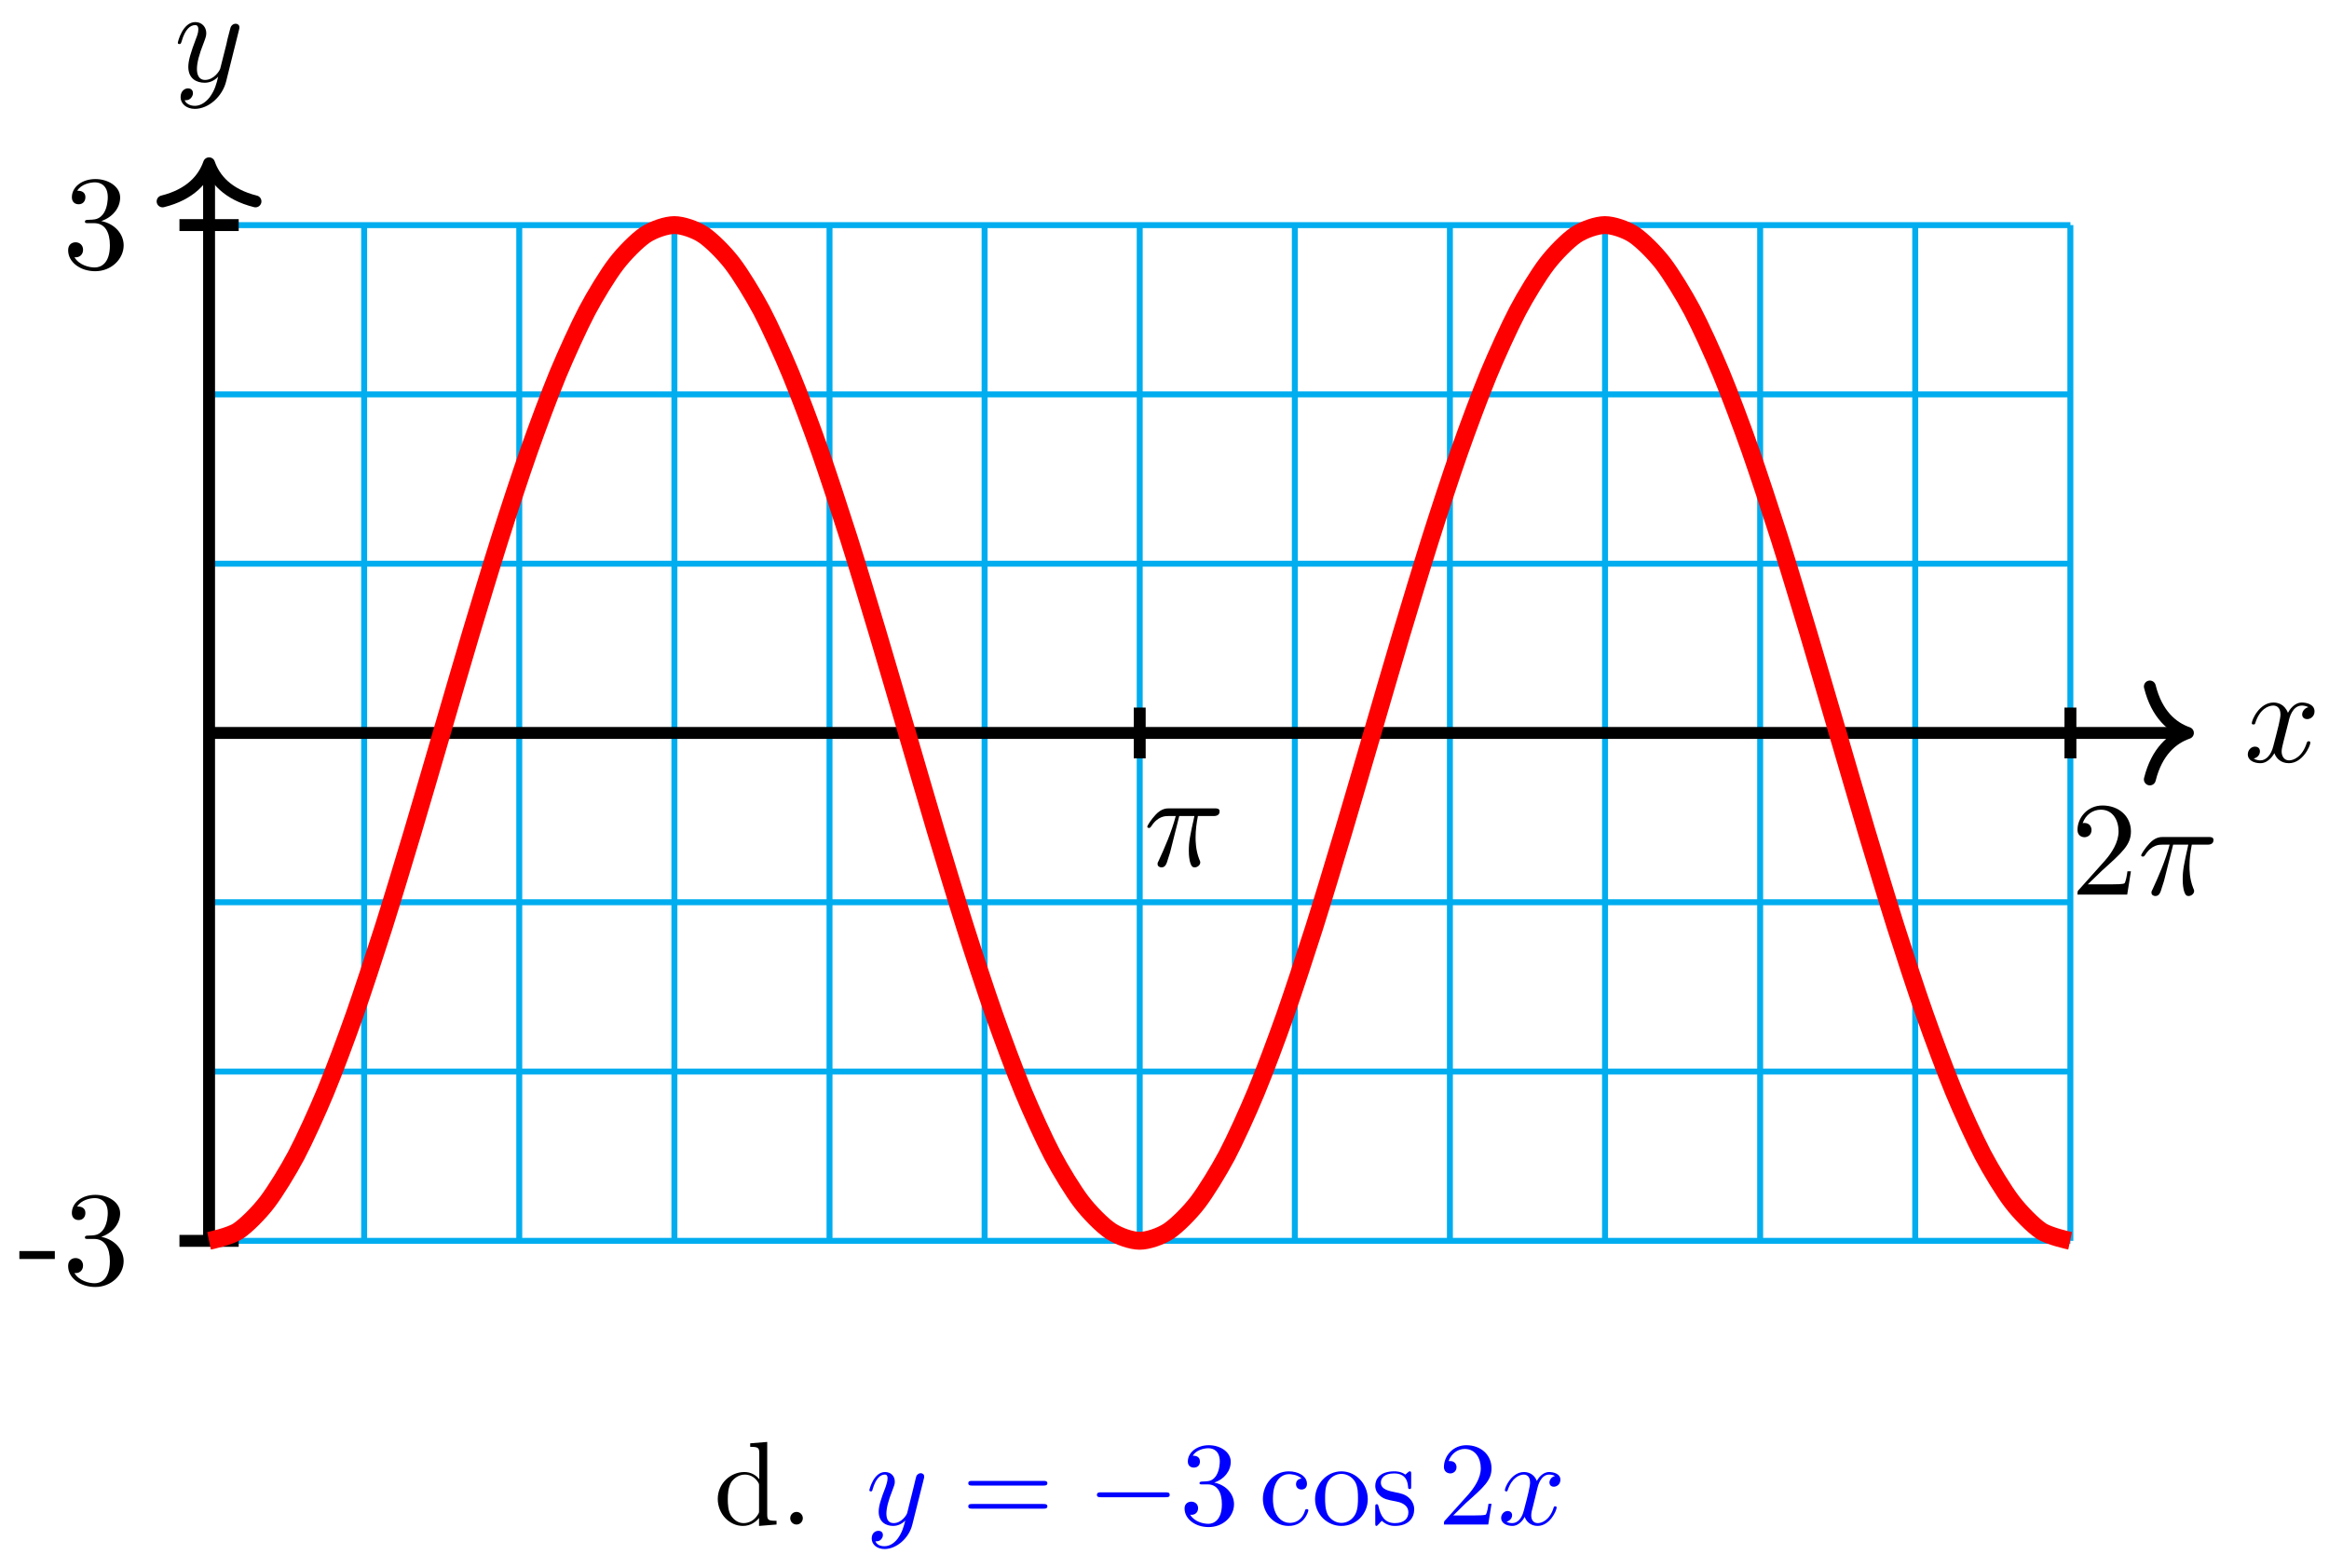 <?xml version="1.0" encoding="UTF-8"?>
<svg xmlns="http://www.w3.org/2000/svg" xmlns:xlink="http://www.w3.org/1999/xlink" width="156pt" height="105pt" viewBox="0 0 156 105" version="1.1">
<defs>
<g>
<symbol overflow="visible" id="glyph0-0">
<path style="stroke:none;" d=""/>
</symbol>
<symbol overflow="visible" id="glyph0-1">
<path style="stroke:none;" d="M 3 -2.703 C 3.047 -2.938 3.25 -3.766 3.891 -3.766 C 3.922 -3.766 4.141 -3.766 4.328 -3.656 C 4.078 -3.609 3.906 -3.375 3.906 -3.172 C 3.906 -3.016 4 -2.859 4.25 -2.859 C 4.438 -2.859 4.734 -3.016 4.734 -3.375 C 4.734 -3.844 4.203 -3.969 3.891 -3.969 C 3.375 -3.969 3.062 -3.484 2.953 -3.281 C 2.719 -3.875 2.25 -3.969 1.984 -3.969 C 1.047 -3.969 0.531 -2.812 0.531 -2.578 C 0.531 -2.5 0.625 -2.5 0.641 -2.5 C 0.719 -2.5 0.75 -2.516 0.766 -2.594 C 1.062 -3.547 1.656 -3.766 1.969 -3.766 C 2.141 -3.766 2.453 -3.688 2.453 -3.172 C 2.453 -2.891 2.297 -2.281 1.969 -1.031 C 1.828 -0.469 1.5 -0.094 1.109 -0.094 C 1.062 -0.094 0.859 -0.094 0.656 -0.219 C 0.891 -0.266 1.078 -0.453 1.078 -0.703 C 1.078 -0.938 0.891 -1.016 0.75 -1.016 C 0.484 -1.016 0.266 -0.781 0.266 -0.5 C 0.266 -0.078 0.703 0.094 1.109 0.094 C 1.688 0.094 2.016 -0.531 2.047 -0.578 C 2.156 -0.25 2.469 0.094 3.016 0.094 C 3.938 0.094 4.453 -1.062 4.453 -1.281 C 4.453 -1.375 4.375 -1.375 4.344 -1.375 C 4.266 -1.375 4.25 -1.344 4.219 -1.281 C 3.922 -0.312 3.312 -0.094 3.031 -0.094 C 2.688 -0.094 2.531 -0.391 2.531 -0.688 C 2.531 -0.891 2.594 -1.078 2.688 -1.484 Z M 3 -2.703 "/>
</symbol>
<symbol overflow="visible" id="glyph0-2">
<path style="stroke:none;" d="M 4.359 -3.422 C 4.391 -3.547 4.391 -3.562 4.391 -3.625 C 4.391 -3.781 4.266 -3.859 4.141 -3.859 C 4.047 -3.859 3.906 -3.812 3.828 -3.672 C 3.797 -3.625 3.734 -3.359 3.688 -3.188 C 3.625 -2.953 3.562 -2.719 3.516 -2.469 L 3.109 -0.859 C 3.078 -0.719 2.688 -0.094 2.094 -0.094 C 1.641 -0.094 1.547 -0.5 1.547 -0.828 C 1.547 -1.234 1.688 -1.797 2 -2.578 C 2.141 -2.953 2.172 -3.047 2.172 -3.234 C 2.172 -3.625 1.891 -3.969 1.438 -3.969 C 0.594 -3.969 0.266 -2.656 0.266 -2.578 C 0.266 -2.5 0.344 -2.5 0.375 -2.5 C 0.453 -2.5 0.469 -2.516 0.516 -2.656 C 0.75 -3.5 1.109 -3.766 1.422 -3.766 C 1.484 -3.766 1.641 -3.766 1.641 -3.484 C 1.641 -3.25 1.547 -3.016 1.484 -2.859 C 1.125 -1.906 0.969 -1.391 0.969 -0.969 C 0.969 -0.172 1.531 0.094 2.062 0.094 C 2.406 0.094 2.719 -0.047 2.969 -0.312 C 2.859 0.156 2.75 0.594 2.391 1.078 C 2.156 1.375 1.812 1.641 1.406 1.641 C 1.281 1.641 0.875 1.609 0.719 1.266 C 0.859 1.266 0.984 1.266 1.109 1.156 C 1.188 1.078 1.281 0.953 1.281 0.797 C 1.281 0.516 1.047 0.469 0.953 0.469 C 0.75 0.469 0.453 0.625 0.453 1.062 C 0.453 1.5 0.844 1.844 1.406 1.844 C 2.328 1.844 3.25 1.016 3.5 0.016 Z M 4.359 -3.422 "/>
</symbol>
<symbol overflow="visible" id="glyph0-3">
<path style="stroke:none;" d="M 2.375 -3.344 L 3.391 -3.344 C 3.094 -2.016 3.016 -1.625 3.016 -1.031 C 3.016 -0.891 3.016 -0.656 3.078 -0.344 C 3.172 0.047 3.281 0.094 3.406 0.094 C 3.594 0.094 3.781 -0.062 3.781 -0.234 C 3.781 -0.297 3.781 -0.312 3.719 -0.438 C 3.469 -1.078 3.469 -1.672 3.469 -1.922 C 3.469 -2.391 3.531 -2.875 3.625 -3.344 L 4.641 -3.344 C 4.766 -3.344 5.078 -3.344 5.078 -3.656 C 5.078 -3.859 4.891 -3.859 4.734 -3.859 L 1.719 -3.859 C 1.531 -3.859 1.188 -3.859 0.797 -3.438 C 0.469 -3.094 0.234 -2.688 0.234 -2.641 C 0.234 -2.625 0.234 -2.547 0.344 -2.547 C 0.422 -2.547 0.438 -2.578 0.5 -2.656 C 0.938 -3.344 1.453 -3.344 1.625 -3.344 L 2.141 -3.344 C 1.859 -2.266 1.375 -1.172 1 -0.359 C 0.922 -0.219 0.922 -0.203 0.922 -0.141 C 0.922 0.031 1.062 0.094 1.188 0.094 C 1.453 0.094 1.531 -0.156 1.625 -0.484 C 1.766 -0.891 1.766 -0.922 1.875 -1.359 Z M 2.375 -3.344 "/>
</symbol>
<symbol overflow="visible" id="glyph1-0">
<path style="stroke:none;" d=""/>
</symbol>
<symbol overflow="visible" id="glyph1-1">
<path style="stroke:none;" d="M 2.469 -1.672 L 2.469 -2.203 L 0.094 -2.203 L 0.094 -1.672 Z M 2.469 -1.672 "/>
</symbol>
<symbol overflow="visible" id="glyph1-2">
<path style="stroke:none;" d="M 4.094 -1.531 C 4.094 -2.266 3.531 -2.969 2.594 -3.156 C 3.344 -3.406 3.859 -4.031 3.859 -4.734 C 3.859 -5.469 3.062 -5.969 2.203 -5.969 C 1.297 -5.969 0.625 -5.438 0.625 -4.75 C 0.625 -4.453 0.812 -4.281 1.078 -4.281 C 1.359 -4.281 1.531 -4.484 1.531 -4.75 C 1.531 -5.188 1.109 -5.188 0.984 -5.188 C 1.25 -5.625 1.844 -5.75 2.172 -5.75 C 2.531 -5.75 3.031 -5.547 3.031 -4.75 C 3.031 -4.641 3.016 -4.109 2.781 -3.719 C 2.516 -3.297 2.203 -3.266 1.984 -3.25 C 1.906 -3.25 1.688 -3.234 1.625 -3.234 C 1.562 -3.219 1.5 -3.203 1.5 -3.125 C 1.5 -3.016 1.562 -3.016 1.719 -3.016 L 2.109 -3.016 C 2.844 -3.016 3.172 -2.406 3.172 -1.531 C 3.172 -0.312 2.562 -0.047 2.156 -0.047 C 1.781 -0.047 1.109 -0.203 0.797 -0.734 C 1.109 -0.688 1.375 -0.891 1.375 -1.234 C 1.375 -1.547 1.141 -1.734 0.875 -1.734 C 0.656 -1.734 0.375 -1.609 0.375 -1.203 C 0.375 -0.391 1.203 0.203 2.188 0.203 C 3.281 0.203 4.094 -0.625 4.094 -1.531 Z M 4.094 -1.531 "/>
</symbol>
<symbol overflow="visible" id="glyph2-0">
<path style="stroke:none;" d=""/>
</symbol>
<symbol overflow="visible" id="glyph2-1">
<path style="stroke:none;" d="M 1.141 -0.688 L 2.094 -1.609 C 3.484 -2.859 4.031 -3.344 4.031 -4.234 C 4.031 -5.25 3.219 -5.969 2.125 -5.969 C 1.109 -5.969 0.453 -5.141 0.453 -4.344 C 0.453 -3.844 0.891 -3.844 0.922 -3.844 C 1.078 -3.844 1.391 -3.953 1.391 -4.328 C 1.391 -4.562 1.234 -4.797 0.922 -4.797 C 0.844 -4.797 0.828 -4.797 0.797 -4.781 C 1 -5.359 1.484 -5.688 2.016 -5.688 C 2.828 -5.688 3.203 -4.969 3.203 -4.234 C 3.203 -3.516 2.766 -2.812 2.266 -2.25 L 0.547 -0.328 C 0.453 -0.234 0.453 -0.219 0.453 0 L 3.781 0 L 4.031 -1.562 L 3.797 -1.562 C 3.766 -1.297 3.688 -0.891 3.609 -0.766 C 3.547 -0.688 2.953 -0.688 2.75 -0.688 Z M 1.141 -0.688 "/>
</symbol>
<symbol overflow="visible" id="glyph3-0">
<path style="stroke:none;" d=""/>
</symbol>
<symbol overflow="visible" id="glyph3-1">
<path style="stroke:none;" d="M 4.203 0 L 4.203 -0.25 C 3.641 -0.25 3.578 -0.297 3.578 -0.688 L 3.578 -5.531 L 2.438 -5.438 L 2.438 -5.203 C 2.984 -5.203 3.047 -5.141 3.047 -4.75 L 3.047 -3.031 C 2.828 -3.312 2.484 -3.516 2.047 -3.516 C 1.109 -3.516 0.266 -2.734 0.266 -1.719 C 0.266 -0.703 1.047 0.094 1.953 0.094 C 2.469 0.094 2.828 -0.188 3.031 -0.438 L 3.031 0.094 Z M 3.031 -0.938 C 3.031 -0.797 3.031 -0.781 2.938 -0.641 C 2.703 -0.266 2.344 -0.094 2 -0.094 C 1.641 -0.094 1.359 -0.297 1.156 -0.594 C 0.953 -0.922 0.938 -1.375 0.938 -1.703 C 0.938 -2 0.953 -2.484 1.172 -2.844 C 1.344 -3.078 1.656 -3.344 2.078 -3.344 C 2.359 -3.344 2.688 -3.234 2.938 -2.875 C 3.031 -2.734 3.031 -2.719 3.031 -2.578 Z M 3.031 -0.938 "/>
</symbol>
<symbol overflow="visible" id="glyph3-2">
<path style="stroke:none;" d="M 1.531 -0.422 C 1.531 -0.656 1.344 -0.844 1.109 -0.844 C 0.875 -0.844 0.688 -0.656 0.688 -0.422 C 0.688 -0.188 0.875 0 1.109 0 C 1.344 0 1.531 -0.188 1.531 -0.422 Z M 1.531 -0.422 "/>
</symbol>
<symbol overflow="visible" id="glyph4-0">
<path style="stroke:none;" d=""/>
</symbol>
<symbol overflow="visible" id="glyph4-1">
<path style="stroke:none;" d="M 3.875 -3.031 C 3.906 -3.141 3.906 -3.156 3.906 -3.219 C 3.906 -3.359 3.797 -3.438 3.672 -3.438 C 3.594 -3.438 3.469 -3.391 3.391 -3.266 C 3.375 -3.234 3.312 -2.984 3.281 -2.844 C 3.234 -2.625 3.172 -2.422 3.125 -2.203 L 2.766 -0.766 C 2.734 -0.641 2.391 -0.094 1.859 -0.094 C 1.453 -0.094 1.375 -0.438 1.375 -0.734 C 1.375 -1.094 1.5 -1.594 1.781 -2.297 C 1.906 -2.625 1.938 -2.703 1.938 -2.875 C 1.938 -3.234 1.688 -3.516 1.281 -3.516 C 0.531 -3.516 0.234 -2.359 0.234 -2.297 C 0.234 -2.219 0.312 -2.219 0.328 -2.219 C 0.406 -2.219 0.422 -2.234 0.453 -2.359 C 0.672 -3.109 0.984 -3.344 1.266 -3.344 C 1.328 -3.344 1.453 -3.344 1.453 -3.094 C 1.453 -2.891 1.375 -2.688 1.328 -2.531 C 1 -1.688 0.859 -1.234 0.859 -0.859 C 0.859 -0.156 1.359 0.094 1.828 0.094 C 2.141 0.094 2.422 -0.047 2.641 -0.266 C 2.531 0.141 2.438 0.531 2.125 0.953 C 1.906 1.234 1.609 1.453 1.25 1.453 C 1.125 1.453 0.766 1.438 0.641 1.125 C 0.766 1.125 0.875 1.125 0.984 1.031 C 1.062 0.953 1.141 0.859 1.141 0.703 C 1.141 0.453 0.922 0.422 0.844 0.422 C 0.656 0.422 0.391 0.547 0.391 0.938 C 0.391 1.344 0.75 1.641 1.25 1.641 C 2.062 1.641 2.891 0.906 3.109 0.016 Z M 3.875 -3.031 "/>
</symbol>
<symbol overflow="visible" id="glyph4-2">
<path style="stroke:none;" d="M 2.656 -2.406 C 2.703 -2.609 2.891 -3.344 3.453 -3.344 C 3.484 -3.344 3.688 -3.344 3.844 -3.25 C 3.625 -3.203 3.469 -3 3.469 -2.812 C 3.469 -2.688 3.547 -2.531 3.766 -2.531 C 3.938 -2.531 4.203 -2.672 4.203 -3 C 4.203 -3.406 3.734 -3.516 3.453 -3.516 C 3 -3.516 2.719 -3.094 2.625 -2.922 C 2.422 -3.438 1.984 -3.516 1.766 -3.516 C 0.938 -3.516 0.484 -2.5 0.484 -2.297 C 0.484 -2.219 0.562 -2.219 0.578 -2.219 C 0.641 -2.219 0.656 -2.234 0.672 -2.297 C 0.953 -3.141 1.469 -3.344 1.75 -3.344 C 1.891 -3.344 2.172 -3.281 2.172 -2.812 C 2.172 -2.562 2.047 -2.031 1.75 -0.922 C 1.625 -0.422 1.344 -0.094 0.984 -0.094 C 0.938 -0.094 0.75 -0.094 0.594 -0.188 C 0.781 -0.234 0.969 -0.391 0.969 -0.625 C 0.969 -0.844 0.781 -0.906 0.672 -0.906 C 0.438 -0.906 0.234 -0.688 0.234 -0.438 C 0.234 -0.078 0.625 0.094 0.984 0.094 C 1.5 0.094 1.797 -0.469 1.812 -0.516 C 1.906 -0.219 2.203 0.094 2.672 0.094 C 3.5 0.094 3.953 -0.938 3.953 -1.141 C 3.953 -1.219 3.875 -1.219 3.859 -1.219 C 3.781 -1.219 3.766 -1.188 3.75 -1.125 C 3.484 -0.281 2.953 -0.094 2.688 -0.094 C 2.375 -0.094 2.25 -0.344 2.25 -0.609 C 2.25 -0.781 2.297 -0.969 2.391 -1.312 Z M 2.656 -2.406 "/>
</symbol>
<symbol overflow="visible" id="glyph5-0">
<path style="stroke:none;" d=""/>
</symbol>
<symbol overflow="visible" id="glyph5-1">
<path style="stroke:none;" d="M 5.469 -2.609 C 5.594 -2.609 5.75 -2.609 5.75 -2.766 C 5.75 -2.922 5.594 -2.922 5.484 -2.922 L 0.703 -2.922 C 0.594 -2.922 0.453 -2.922 0.453 -2.766 C 0.453 -2.609 0.594 -2.609 0.719 -2.609 Z M 5.484 -1.062 C 5.594 -1.062 5.75 -1.062 5.75 -1.219 C 5.75 -1.375 5.594 -1.375 5.469 -1.375 L 0.719 -1.375 C 0.594 -1.375 0.453 -1.375 0.453 -1.219 C 0.453 -1.062 0.594 -1.062 0.703 -1.062 Z M 5.484 -1.062 "/>
</symbol>
<symbol overflow="visible" id="glyph5-2">
<path style="stroke:none;" d="M 2.312 -2.812 C 2.969 -3.016 3.422 -3.578 3.422 -4.203 C 3.422 -4.859 2.719 -5.312 1.953 -5.312 C 1.156 -5.312 0.547 -4.828 0.547 -4.219 C 0.547 -3.953 0.719 -3.812 0.953 -3.812 C 1.203 -3.812 1.359 -3.984 1.359 -4.219 C 1.359 -4.609 0.984 -4.609 0.875 -4.609 C 1.109 -5 1.641 -5.109 1.922 -5.109 C 2.25 -5.109 2.688 -4.938 2.688 -4.219 C 2.688 -4.125 2.672 -3.656 2.469 -3.312 C 2.234 -2.922 1.953 -2.906 1.766 -2.891 C 1.703 -2.891 1.5 -2.875 1.453 -2.875 C 1.391 -2.859 1.328 -2.859 1.328 -2.766 C 1.328 -2.688 1.391 -2.688 1.516 -2.688 L 1.875 -2.688 C 2.531 -2.688 2.828 -2.141 2.828 -1.359 C 2.828 -0.281 2.266 -0.047 1.922 -0.047 C 1.578 -0.047 0.984 -0.188 0.703 -0.656 C 0.984 -0.609 1.234 -0.781 1.234 -1.094 C 1.234 -1.375 1.016 -1.531 0.781 -1.531 C 0.594 -1.531 0.328 -1.422 0.328 -1.078 C 0.328 -0.344 1.078 0.172 1.938 0.172 C 2.922 0.172 3.641 -0.547 3.641 -1.359 C 3.641 -2.016 3.141 -2.641 2.312 -2.812 Z M 2.312 -2.812 "/>
</symbol>
<symbol overflow="visible" id="glyph5-3">
<path style="stroke:none;" d="M 0.938 -1.734 C 0.938 -3.031 1.578 -3.375 2.016 -3.375 C 2.078 -3.375 2.578 -3.359 2.859 -3.078 C 2.531 -3.047 2.484 -2.812 2.484 -2.703 C 2.484 -2.5 2.625 -2.344 2.859 -2.344 C 3.062 -2.344 3.219 -2.484 3.219 -2.719 C 3.219 -3.266 2.609 -3.562 2 -3.562 C 1 -3.562 0.266 -2.703 0.266 -1.719 C 0.266 -0.703 1.062 0.094 1.984 0.094 C 3.047 0.094 3.312 -0.875 3.312 -0.953 C 3.312 -1.031 3.234 -1.031 3.203 -1.031 C 3.125 -1.031 3.109 -1 3.094 -0.953 C 2.875 -0.203 2.344 -0.109 2.062 -0.109 C 1.641 -0.109 0.938 -0.453 0.938 -1.734 Z M 0.938 -1.734 "/>
</symbol>
<symbol overflow="visible" id="glyph5-4">
<path style="stroke:none;" d="M 3.75 -1.703 C 3.75 -2.719 2.953 -3.562 1.984 -3.562 C 1 -3.562 0.219 -2.703 0.219 -1.703 C 0.219 -0.672 1.047 0.094 1.984 0.094 C 2.953 0.094 3.75 -0.688 3.75 -1.703 Z M 1.984 -0.109 C 1.656 -0.109 1.297 -0.281 1.078 -0.641 C 0.891 -1 0.891 -1.484 0.891 -1.766 C 0.891 -2.078 0.891 -2.516 1.078 -2.859 C 1.297 -3.234 1.672 -3.391 1.984 -3.391 C 2.328 -3.391 2.672 -3.219 2.891 -2.875 C 3.094 -2.531 3.094 -2.078 3.094 -1.766 C 3.094 -1.484 3.094 -1.047 2.922 -0.703 C 2.734 -0.344 2.391 -0.109 1.984 -0.109 Z M 1.984 -0.109 "/>
</symbol>
<symbol overflow="visible" id="glyph5-5">
<path style="stroke:none;" d="M 1.656 -1.547 C 1.828 -1.516 2.484 -1.391 2.484 -0.812 C 2.484 -0.406 2.203 -0.094 1.578 -0.094 C 0.922 -0.094 0.625 -0.547 0.484 -1.219 C 0.453 -1.328 0.453 -1.359 0.359 -1.359 C 0.266 -1.359 0.266 -1.297 0.266 -1.156 L 0.266 -0.109 C 0.266 0.031 0.266 0.094 0.344 0.094 C 0.391 0.094 0.391 0.078 0.547 -0.078 C 0.562 -0.094 0.562 -0.109 0.703 -0.25 C 1.062 0.078 1.422 0.094 1.578 0.094 C 2.5 0.094 2.875 -0.453 2.875 -1.016 C 2.875 -1.438 2.625 -1.688 2.531 -1.781 C 2.266 -2.031 1.953 -2.094 1.625 -2.156 C 1.172 -2.25 0.641 -2.344 0.641 -2.812 C 0.641 -3.094 0.859 -3.422 1.531 -3.422 C 2.422 -3.422 2.453 -2.703 2.469 -2.453 C 2.484 -2.375 2.547 -2.375 2.562 -2.375 C 2.672 -2.375 2.672 -2.422 2.672 -2.578 L 2.672 -3.375 C 2.672 -3.516 2.672 -3.562 2.578 -3.562 C 2.547 -3.562 2.531 -3.562 2.422 -3.469 C 2.406 -3.438 2.312 -3.375 2.281 -3.344 C 1.984 -3.562 1.656 -3.562 1.531 -3.562 C 0.562 -3.562 0.266 -3.031 0.266 -2.594 C 0.266 -2.312 0.391 -2.094 0.609 -1.906 C 0.859 -1.703 1.078 -1.656 1.656 -1.547 Z M 1.656 -1.547 "/>
</symbol>
<symbol overflow="visible" id="glyph5-6">
<path style="stroke:none;" d="M 1.016 -0.609 L 1.859 -1.438 C 3.094 -2.531 3.578 -2.969 3.578 -3.766 C 3.578 -4.672 2.859 -5.312 1.891 -5.312 C 0.984 -5.312 0.391 -4.578 0.391 -3.859 C 0.391 -3.422 0.797 -3.422 0.828 -3.422 C 0.953 -3.422 1.234 -3.516 1.234 -3.844 C 1.234 -4.047 1.094 -4.25 0.812 -4.25 C 0.75 -4.25 0.734 -4.25 0.703 -4.25 C 0.891 -4.766 1.328 -5.062 1.781 -5.062 C 2.516 -5.062 2.859 -4.422 2.859 -3.766 C 2.859 -3.125 2.453 -2.5 2.016 -2 L 0.484 -0.297 C 0.391 -0.203 0.391 -0.188 0.391 0 L 3.359 0 L 3.578 -1.391 L 3.375 -1.391 C 3.344 -1.141 3.281 -0.797 3.203 -0.672 C 3.141 -0.609 2.625 -0.609 2.453 -0.609 Z M 1.016 -0.609 "/>
</symbol>
<symbol overflow="visible" id="glyph6-0">
<path style="stroke:none;" d=""/>
</symbol>
<symbol overflow="visible" id="glyph6-1">
<path style="stroke:none;" d="M 5.25 -1.828 C 5.391 -1.828 5.531 -1.828 5.531 -1.984 C 5.531 -2.156 5.391 -2.156 5.25 -2.156 L 0.938 -2.156 C 0.812 -2.156 0.656 -2.156 0.656 -1.984 C 0.656 -1.828 0.812 -1.828 0.938 -1.828 Z M 5.25 -1.828 "/>
</symbol>
</g>
</defs>
<g id="surface1">
<path style="fill:none;stroke-width:0.399;stroke-linecap:butt;stroke-linejoin:miter;stroke:rgb(0%,67.839%,93.729%);stroke-opacity:1;stroke-miterlimit:10;" d="M 0.001 -34.017 L 124.677 -34.017 M 0.001 -22.678 L 124.677 -22.678 M 0.001 -11.338 L 124.677 -11.338 M 0.001 0.001 L 124.677 0.001 M 0.001 11.337 L 124.677 11.337 M 0.001 22.676 L 124.677 22.676 M 0.001 34.012 L 124.677 34.012 M 0.001 -34.017 L 0.001 34.016 M 10.388 -34.017 L 10.388 34.016 M 20.778 -34.017 L 20.778 34.016 M 31.169 -34.017 L 31.169 34.016 M 41.559 -34.017 L 41.559 34.016 M 51.946 -34.017 L 51.946 34.016 M 62.337 -34.017 L 62.337 34.016 M 72.727 -34.017 L 72.727 34.016 M 83.114 -34.017 L 83.114 34.016 M 93.505 -34.017 L 93.505 34.016 M 103.895 -34.017 L 103.895 34.016 M 114.282 -34.017 L 114.282 34.016 M 124.673 -34.017 L 124.673 34.016 " transform="matrix(1,0,0,-1,14.003,49.091)"/>
<path style="fill:none;stroke-width:0.797;stroke-linecap:butt;stroke-linejoin:miter;stroke:rgb(0%,0%,0%);stroke-opacity:1;stroke-miterlimit:10;" d="M 0.001 0.001 L 132.149 0.001 " transform="matrix(1,0,0,-1,14.003,49.091)"/>
<path style="fill:none;stroke-width:0.797;stroke-linecap:round;stroke-linejoin:round;stroke:rgb(0%,0%,0%);stroke-opacity:1;stroke-miterlimit:10;" d="M -2.55 3.111 C -2.086 1.243 -1.046 0.365 0 0.001 C -1.046 -0.362 -2.086 -1.245 -2.55 -3.112 " transform="matrix(1,0,0,-1,146.55,49.091)"/>
<g style="fill:rgb(0%,0%,0%);fill-opacity:1;">
  <use xlink:href="#glyph0-1" x="150.296" y="51.022"/>
</g>
<path style="fill:none;stroke-width:0.797;stroke-linecap:butt;stroke-linejoin:miter;stroke:rgb(0%,0%,0%);stroke-opacity:1;stroke-miterlimit:10;" d="M 0.001 -34.017 L 0.001 37.754 " transform="matrix(1,0,0,-1,14.003,49.091)"/>
<path style="fill:none;stroke-width:0.797;stroke-linecap:round;stroke-linejoin:round;stroke:rgb(0%,0%,0%);stroke-opacity:1;stroke-miterlimit:10;" d="M -2.551 3.112 C -2.086 1.245 -1.047 0.362 -0 -0.001 C -1.047 -0.364 -2.086 -1.243 -2.551 -3.11 " transform="matrix(0,-1,-1,0,14.003,10.937)"/>
<g style="fill:rgb(0%,0%,0%);fill-opacity:1;">
  <use xlink:href="#glyph0-2" x="11.644" y="5.448"/>
</g>
<path style="fill:none;stroke-width:0.797;stroke-linecap:butt;stroke-linejoin:miter;stroke:rgb(0%,0%,0%);stroke-opacity:1;stroke-miterlimit:10;" d="M 1.985 -34.017 L -1.983 -34.017 " transform="matrix(1,0,0,-1,14.003,49.091)"/>
<g style="fill:rgb(0%,0%,0%);fill-opacity:1;">
  <use xlink:href="#glyph1-1" x="1.203" y="85.995"/>
  <use xlink:href="#glyph1-2" x="4.188" y="85.995"/>
</g>
<path style="fill:none;stroke-width:0.797;stroke-linecap:butt;stroke-linejoin:miter;stroke:rgb(0%,0%,0%);stroke-opacity:1;stroke-miterlimit:10;" d="M 1.985 34.016 L -1.983 34.016 " transform="matrix(1,0,0,-1,14.003,49.091)"/>
<g style="fill:rgb(0%,0%,0%);fill-opacity:1;">
  <use xlink:href="#glyph1-2" x="4.189" y="17.962"/>
</g>
<path style="fill:none;stroke-width:0.797;stroke-linecap:butt;stroke-linejoin:miter;stroke:rgb(0%,0%,0%);stroke-opacity:1;stroke-miterlimit:10;" d="M 62.337 1.7 L 62.337 -1.702 " transform="matrix(1,0,0,-1,14.003,49.091)"/>
<g style="fill:rgb(0%,0%,0%);fill-opacity:1;">
  <use xlink:href="#glyph0-3" x="76.613" y="58"/>
</g>
<path style="fill:none;stroke-width:0.797;stroke-linecap:butt;stroke-linejoin:miter;stroke:rgb(0%,0%,0%);stroke-opacity:1;stroke-miterlimit:10;" d="M 124.677 1.7 L 124.677 -1.702 " transform="matrix(1,0,0,-1,14.003,49.091)"/>
<g style="fill:rgb(0%,0%,0%);fill-opacity:1;">
  <use xlink:href="#glyph2-1" x="138.702" y="59.918"/>
</g>
<g style="fill:rgb(0%,0%,0%);fill-opacity:1;">
  <use xlink:href="#glyph0-3" x="143.185" y="59.918"/>
</g>
<path style="fill:none;stroke-width:1.196;stroke-linecap:butt;stroke-linejoin:miter;stroke:rgb(100%,0%,0%);stroke-opacity:1;stroke-miterlimit:10;" d="M 0.001 -34.017 C 0.001 -34.017 1.407 -33.72 1.946 -33.361 C 2.489 -33.002 3.356 -32.131 3.895 -31.424 C 4.434 -30.72 5.302 -29.306 5.845 -28.283 C 6.384 -27.26 7.251 -25.357 7.79 -24.057 C 8.333 -22.752 9.2 -20.432 9.739 -18.901 C 10.278 -17.369 11.145 -14.721 11.688 -13.022 C 12.227 -11.323 13.095 -8.448 13.634 -6.643 C 14.177 -4.838 15.04 -1.85 15.583 -0.007 C 16.122 1.833 16.989 4.821 17.528 6.626 C 18.071 8.431 18.938 11.306 19.477 13.005 C 20.017 14.708 20.884 17.356 21.427 18.887 C 21.966 20.419 22.833 22.743 23.372 24.043 C 23.915 25.344 24.782 27.25 25.321 28.274 C 25.86 29.297 26.727 30.715 27.27 31.418 C 27.809 32.125 28.677 32.996 29.216 33.36 C 29.759 33.719 30.622 34.016 31.165 34.016 C 31.704 34.016 32.571 33.723 33.11 33.364 C 33.653 33.004 34.52 32.137 35.059 31.43 C 35.599 30.727 36.466 29.313 37.009 28.293 C 37.548 27.27 38.415 25.368 38.954 24.067 C 39.497 22.766 40.364 20.446 40.903 18.915 C 41.442 17.384 42.309 14.739 42.852 13.036 C 43.392 11.337 44.259 8.462 44.798 6.657 C 45.337 4.853 46.204 1.864 46.747 0.025 C 47.286 -1.815 48.153 -4.803 48.692 -6.612 C 49.235 -8.416 50.102 -11.291 50.642 -12.991 C 51.181 -14.694 52.048 -17.342 52.591 -18.873 C 53.13 -20.404 53.997 -22.729 54.536 -24.033 C 55.079 -25.334 55.946 -27.24 56.485 -28.264 C 57.024 -29.291 57.892 -30.705 58.434 -31.412 C 58.974 -32.119 59.841 -32.994 60.38 -33.353 C 60.919 -33.716 61.786 -34.013 62.329 -34.013 C 62.868 -34.017 63.735 -33.724 64.274 -33.369 C 64.817 -33.009 65.684 -32.142 66.224 -31.439 C 66.763 -30.736 67.63 -29.322 68.173 -28.303 C 68.712 -27.279 69.579 -25.377 70.118 -24.076 C 70.661 -22.775 71.528 -20.459 72.067 -18.928 C 72.606 -17.401 73.474 -14.752 74.017 -13.053 C 74.556 -11.35 75.423 -8.479 75.962 -6.674 C 76.501 -4.87 77.368 -1.882 77.911 -0.042 C 78.45 1.802 79.317 4.79 79.856 6.595 C 80.399 8.399 81.267 11.274 81.806 12.977 C 82.345 14.677 83.212 17.329 83.755 18.86 C 84.294 20.391 85.161 22.715 85.7 24.02 C 86.243 25.325 87.11 27.231 87.649 28.258 C 88.188 29.282 89.056 30.7 89.599 31.407 C 90.138 32.114 91.005 32.989 91.544 33.352 C 92.083 33.715 92.95 34.012 93.493 34.016 C 94.032 34.016 94.899 33.727 95.438 33.371 C 95.981 33.012 96.849 32.145 97.388 31.446 C 97.927 30.743 98.794 29.332 99.337 28.309 C 99.876 27.289 100.743 25.391 101.282 24.09 C 101.825 22.79 102.692 20.469 103.231 18.942 C 103.77 17.411 104.638 14.766 105.181 13.067 C 105.72 11.368 106.587 8.497 107.126 6.689 C 107.665 4.884 108.532 1.9 109.075 0.056 C 109.614 -1.784 110.481 -4.772 111.02 -6.577 C 111.563 -8.385 112.431 -11.26 112.97 -12.963 C 113.509 -14.662 114.376 -17.315 114.919 -18.846 C 115.458 -20.381 116.325 -22.705 116.864 -24.01 C 117.407 -25.314 118.274 -27.221 118.813 -28.248 C 119.352 -29.271 120.22 -30.693 120.763 -31.4 C 121.302 -32.107 122.169 -32.986 122.708 -33.349 C 123.247 -33.713 124.657 -34.013 124.657 -34.013 " transform="matrix(1,0,0,-1,14.003,49.091)"/>
<g style="fill:rgb(0%,0%,0%);fill-opacity:1;">
  <use xlink:href="#glyph3-1" x="47.811" y="102.107"/>
  <use xlink:href="#glyph3-2" x="52.243" y="102.107"/>
</g>
<g style="fill:rgb(0%,0%,100%);fill-opacity:1;">
  <use xlink:href="#glyph4-1" x="57.997" y="102.107"/>
</g>
<g style="fill:rgb(0%,0%,100%);fill-opacity:1;">
  <use xlink:href="#glyph5-1" x="64.404" y="102.107"/>
</g>
<g style="fill:rgb(0%,0%,100%);fill-opacity:1;">
  <use xlink:href="#glyph6-1" x="72.817" y="102.107"/>
</g>
<g style="fill:rgb(0%,0%,100%);fill-opacity:1;">
  <use xlink:href="#glyph5-2" x="79.016" y="102.107"/>
</g>
<g style="fill:rgb(0%,0%,100%);fill-opacity:1;">
  <use xlink:href="#glyph5-3" x="84.324" y="102.107"/>
  <use xlink:href="#glyph5-4" x="87.866" y="102.107"/>
  <use xlink:href="#glyph5-5" x="91.851" y="102.107"/>
</g>
<g style="fill:rgb(0%,0%,100%);fill-opacity:1;">
  <use xlink:href="#glyph5-6" x="96.326" y="102.107"/>
</g>
<g style="fill:rgb(0%,0%,100%);fill-opacity:1;">
  <use xlink:href="#glyph4-2" x="100.314" y="102.107"/>
</g>
</g>
</svg>
